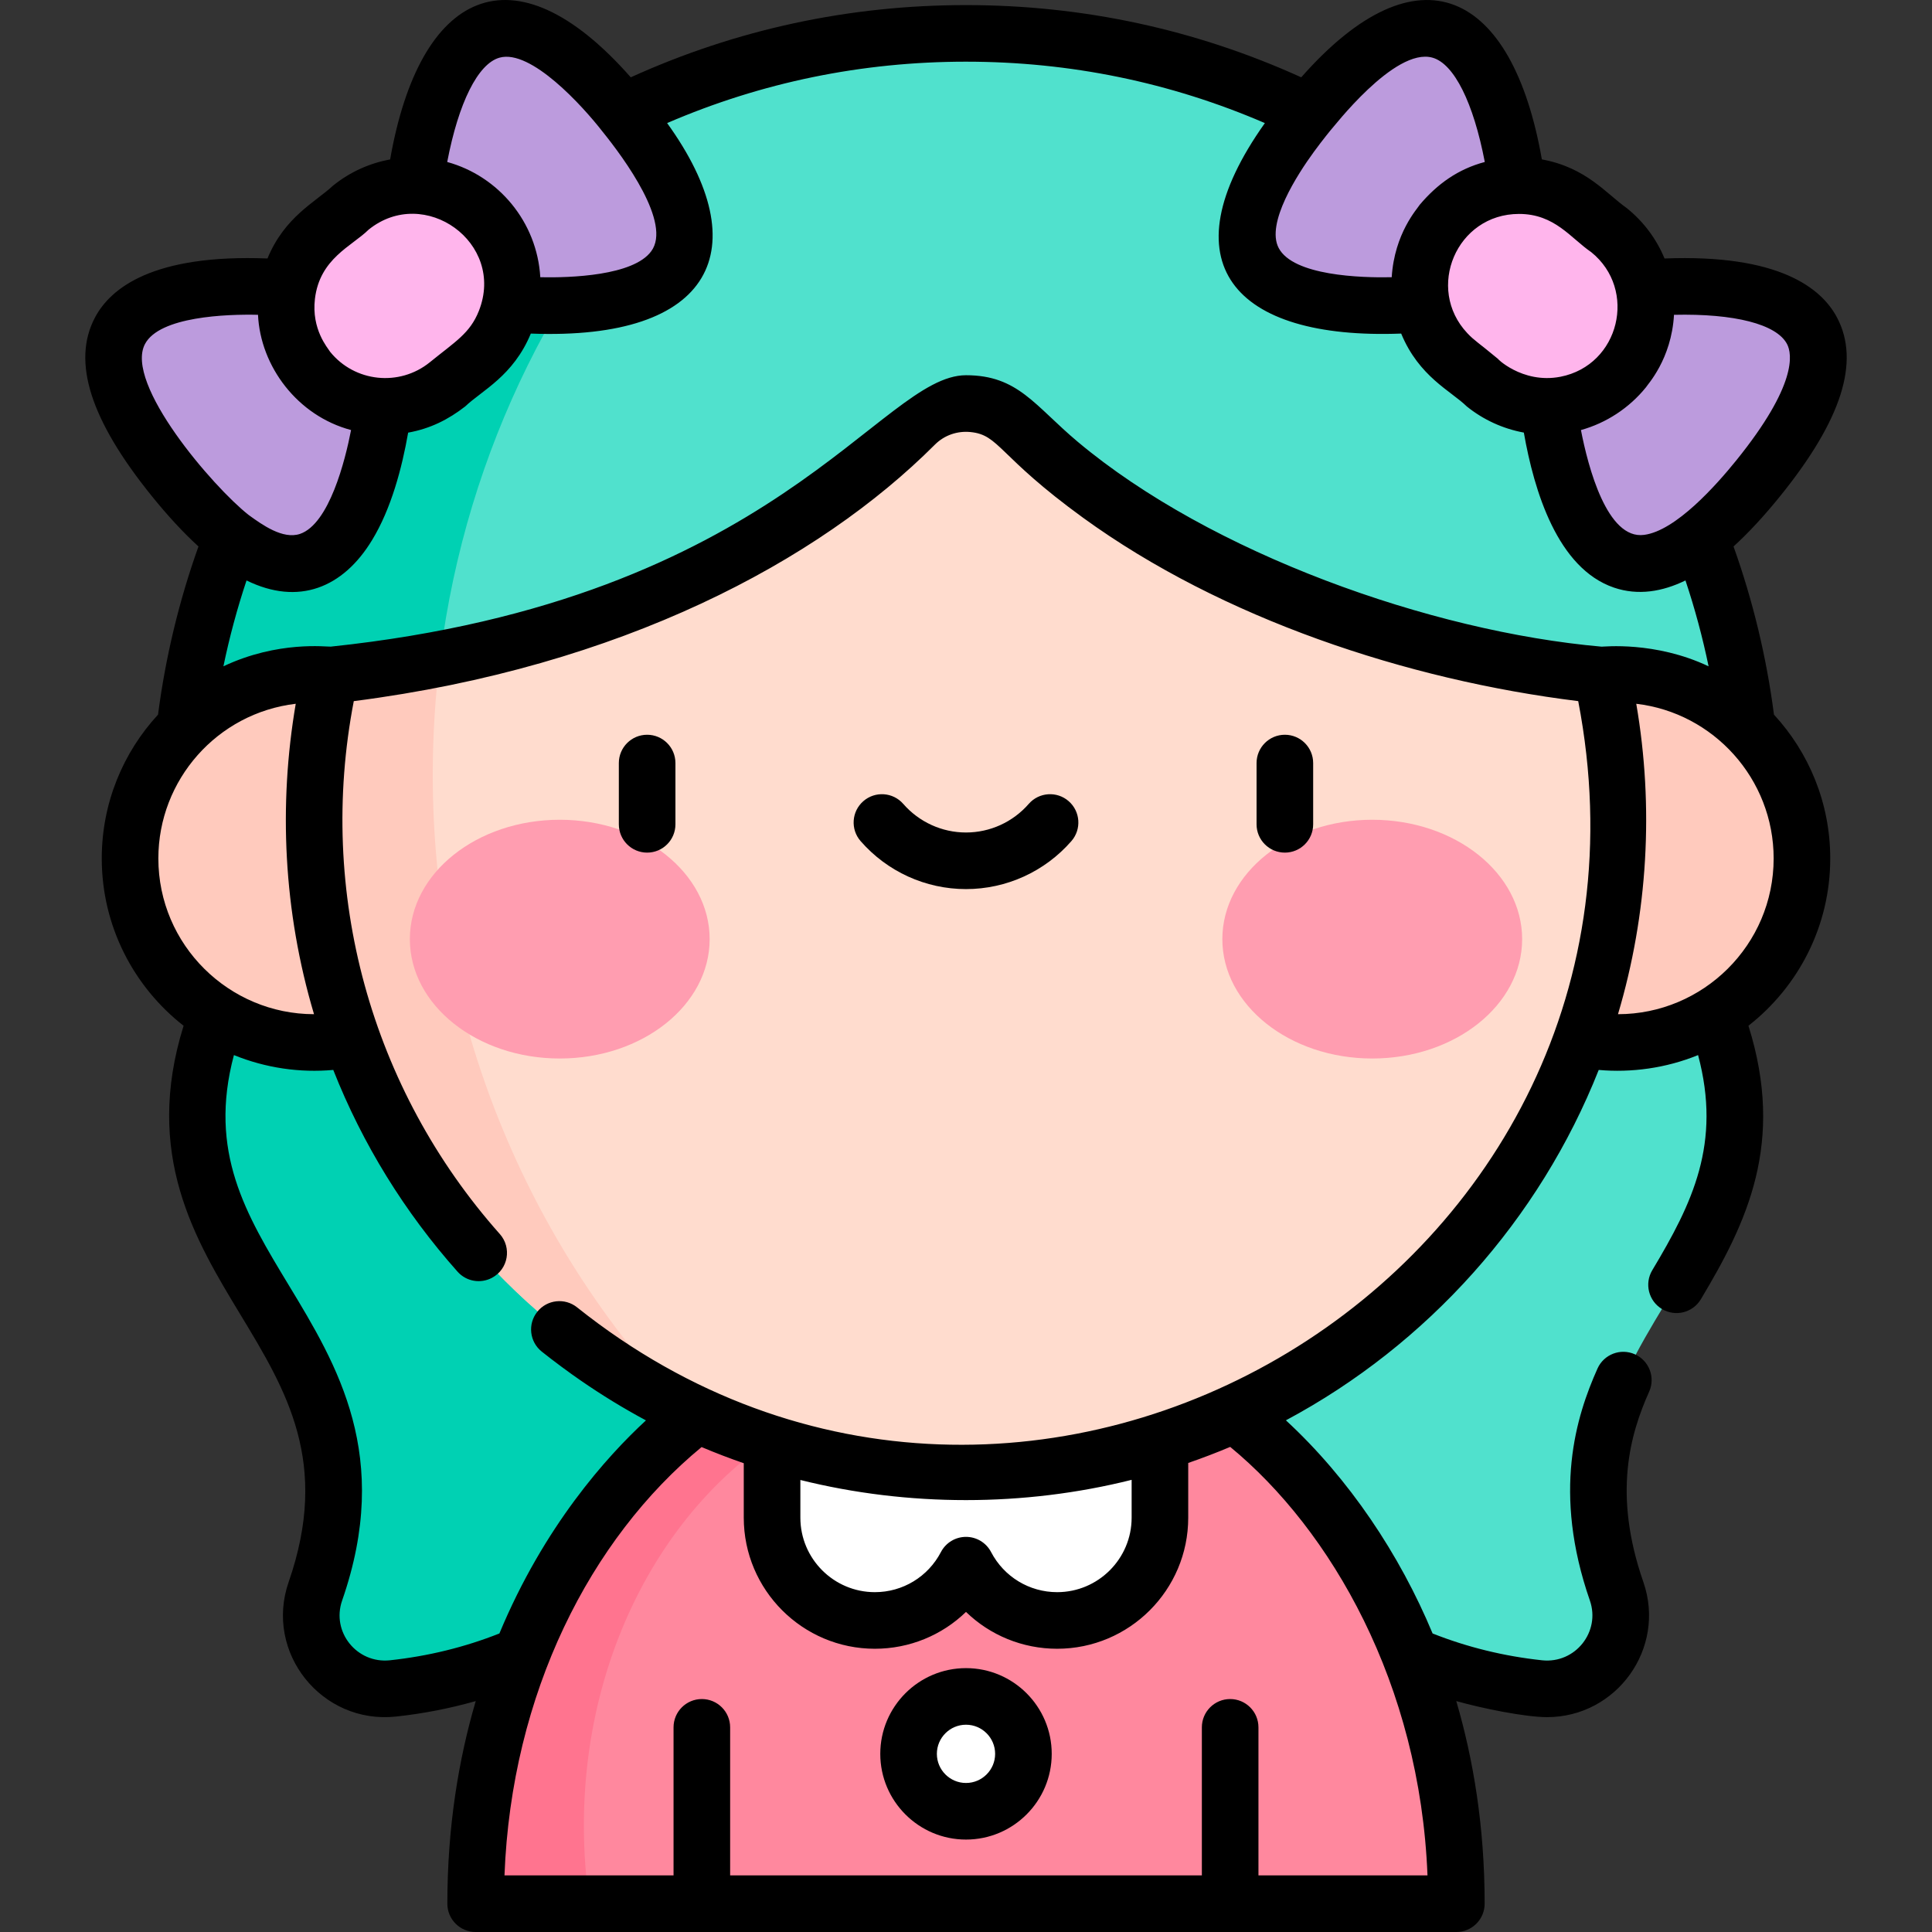 <svg id="Capa_1" enable-background="new 0 0 512 512" height="512" viewBox="0 0 512 512" width="512" xmlns="http://www.w3.org/2000/svg"><rect x="0" y="0" width="512" height="512" fill="#333333" stroke="none"/><g><g><path d="m220.167 314.169-148.274-72.805c-59.919 92.308 38.926 101.91 11.673 180.33-4.693 13.504 6.352 27.272 20.566 25.749 22.187-2.378 52.038-11.688 76.969-40.935 46.169-54.16 39.066-92.339 39.066-92.339z" fill="#00d1b3"/><path d="m291.833 314.169 148.275-72.806c59.919 92.308-38.926 101.91-11.673 180.33 4.693 13.504-6.352 27.272-20.566 25.749-22.187-2.378-52.038-11.688-76.969-40.935-46.17-54.159-39.067-92.338-39.067-92.338z" fill="#50e1cd"/><path d="m47.534 217.268c0-114.948 93.518-208.466 208.466-208.466s208.466 93.518 208.466 208.466z" fill="#50e1cd"/><path d="m165.914 55.253-14.707-18.122c-61.952 36.174-103.673 103.368-103.673 180.137h67.439c-.188-3.957-.289-7.937-.289-11.942 0-56.774 19.183-108.933 51.23-150.073z" fill="#00d1b3"/><path d="m385.959 504.5c0-89.614-58.868-129.72-58.868-129.72h-142.181s-58.868 40.106-58.868 129.72z" fill="#ff889e"/><path d="m204.601 374.949v27.241c0 15.045 12.196 27.241 27.241 27.241 10.504 0 19.613-5.948 24.158-14.657 4.546 8.708 13.655 14.657 24.158 14.657 15.045 0 27.241-12.196 27.241-27.241v-27.241z" fill="#fff"/><circle cx="428.769" cy="227.467" fill="#ffcabd" r="48.784"/><g><path d="m154.732 483.815c0-49.456 25.389-91.762 61.316-109.036h-31.138s-58.868 40.106-58.868 129.72h30.2c-.992-6.714-1.51-13.626-1.51-20.684z" fill="#ff748f"/></g><path d="m269.556 112.503c-7.451-7.467-19.661-7.467-27.112 0-58.997 59.118-154.874 66.366-154.924 66.37-2.803 12.349-4.289 25.198-4.289 38.396 0 95.418 77.351 172.769 172.769 172.769s172.769-77.351 172.769-172.769c0-13.197-1.486-26.046-4.289-38.396-.072-.006-95.933-7.258-154.924-66.37z" fill="#ffdcce"/><circle cx="256" cy="464.784" fill="#fff" r="15.219"/><path d="m165.523 30.147c-52.13-64.547-56.678 29.397-56.678 29.397l16.011 19.825s92.797 15.324 40.667-49.222z" fill="#bc9bdd"/><path d="m86.673 77.45s-92.797-15.324-40.667 49.222c52.131 64.547 56.678-29.397 56.678-29.397z" fill="#bc9bdd"/><path d="m129.897 58.919c-9.115-11.286-25.654-13.046-36.94-3.931l-7.395 5.972c-11.286 9.115-13.046 25.654-3.931 36.94 9.115 11.286 25.654 13.046 36.94 3.931l7.395-5.972c11.286-9.115 13.046-25.654 3.931-36.94z" fill="#ffb5ec"/><path d="m346.477 30.147c52.13-64.547 56.678 29.397 56.678 29.397l-16.011 19.825s-92.797 15.324-40.667-49.222z" fill="#bc9bdd"/><path d="m425.327 77.45s92.797-15.324 40.667 49.222c-52.131 64.547-56.678-29.397-56.678-29.397z" fill="#bc9bdd"/><path d="m382.103 58.919c9.115-11.286 25.654-13.046 36.94-3.931l7.395 5.972c11.286 9.115 13.046 25.654 3.931 36.94-9.115 11.286-25.654 13.046-36.94 3.931l-7.395-5.972c-11.286-9.115-13.046-25.654-3.931-36.94z" fill="#ffb5ec"/><path d="m180.944 372.924c-41.001-43.319-66.26-102.426-66.26-167.598 0-10.481.656-20.805 1.923-30.933-17.527 3.604-29.07 4.478-29.088 4.479-.002.008-.003.016-.005.023-1.356-.134-2.775-.212-4.284-.212-26.943 0-48.784 21.841-48.784 48.784s21.842 48.785 48.784 48.785c3.77 0 7.033-.442 9.884-1.252 15.259 43.044 47.093 78.245 87.83 97.924z" fill="#ffcabd"/><g><g><g><ellipse cx="148.34" cy="248.88" fill="#ff9db0" rx="39.725" ry="31.635"/></g><g><ellipse cx="363.66" cy="248.88" fill="#ff9db0" rx="39.725" ry="31.635"/></g></g></g></g><g><path d="m171.498 225.953c4.142 0 7.499-3.357 7.499-7.499v-16.237c0-4.142-3.357-7.499-7.499-7.499-4.141 0-7.499 3.358-7.499 7.499v16.237c0 4.141 3.358 7.499 7.499 7.499z"/><path d="m340.502 225.953c4.141 0 7.499-3.357 7.499-7.499v-16.237c0-4.142-3.358-7.499-7.499-7.499-4.142 0-7.499 3.358-7.499 7.499v16.237c-.001 4.141 3.357 7.499 7.499 7.499z"/><path d="m256 235.619c10.706 0 20.886-4.636 27.932-12.722 2.721-3.122 2.396-7.86-.727-10.581-3.122-2.721-7.86-2.396-10.581.726-4.197 4.815-10.256 7.577-16.625 7.577s-12.428-2.761-16.625-7.577c-2.72-3.122-7.458-3.447-10.58-.726-3.123 2.721-3.448 7.458-.727 10.581 7.047 8.085 17.227 12.722 27.933 12.722z"/><path d="m256 442.071c-12.527 0-22.717 10.19-22.717 22.717s10.191 22.717 22.717 22.717 22.717-10.191 22.717-22.717-10.19-22.717-22.717-22.717zm0 30.436c-4.256 0-7.719-3.463-7.719-7.719s3.463-7.719 7.719-7.719 7.719 3.463 7.719 7.719-3.463 7.719-7.719 7.719z"/><path d="m52.597 144.819c-5.15 14.417-8.742 29.37-10.717 44.563-9.25 10.032-14.913 23.42-14.913 38.11 0 17.996 8.5 34.034 21.686 44.344-10.626 34.085 2.966 56.576 15.048 76.53 12.228 20.197 23.779 39.274 12.796 70.875-6.508 18.722 8.794 37.777 28.447 35.664 7.214-.772 14.273-2.159 21.129-4.102-4.519 15.4-7.52 33.293-7.52 53.697 0 4.142 3.357 7.499 7.499 7.499h259.894c4.142 0 7.499-3.358 7.499-7.499 0-20.404-3.001-38.298-7.52-53.698 6.892 1.953 18.339 4.259 24.061 4.259 18.442 0 31.627-18.241 25.516-35.822-8.142-23.427-3.453-39.259 1.541-50.436 1.69-3.782-.006-8.217-3.787-9.906-3.781-1.69-8.217.005-9.906 3.787-5.646 12.636-11.998 32.755-2.015 61.48 2.865 8.246-3.845 16.772-12.682 15.828-10.081-1.08-19.821-3.468-29-7.106-8.727-20.945-22.126-41.03-38.876-56.486 37.568-20.085 67.208-53.218 82.899-92.857 8.596.78 17.858-.471 26.332-3.936 6.244 23.393-1.482 39.221-12.141 57.014-2.128 3.553-.974 8.159 2.579 10.287 3.553 2.129 8.158.974 10.287-2.579 12.253-20.454 22.361-41.457 12.621-72.5 13.18-10.31 21.677-26.344 21.677-44.336 0-14.69-5.663-28.077-14.912-38.109-1.975-15.193-5.566-30.147-10.717-44.564 3.993-3.636 8.123-8.098 12.406-13.4 16.252-20.123 21.174-35.571 15.048-47.225-4.185-7.962-15.567-16.867-45.739-15.697-2.13-5.155-5.523-9.727-9.984-13.33-5.378-3.765-10.725-10.782-22.526-12.926-7.802-44.549-32.542-57.194-63.766-21.753-27.985-12.703-57.842-19.142-88.841-19.142s-60.855 6.438-88.843 19.139c-31.236-35.454-55.973-22.78-63.769 21.77-5.375.975-10.587 3.269-15.129 6.937-4.772 4.427-12.815 8.256-17.378 19.302-30.172-1.168-41.553 7.735-45.739 15.697-6.126 11.655-1.204 27.103 15.047 47.225 4.284 5.304 8.414 9.766 12.408 13.402zm-10.631 82.673c0-20.785 15.581-38.517 36.409-40.986-4.572 26.761-3.286 54.973 4.843 82.265-22.513-.012-41.252-18.302-41.252-41.279zm61.38 212.5c-8.766.938-15.574-7.506-12.681-15.828 13.297-38.261-1.276-62.33-14.134-83.567-11.397-18.825-21.382-35.317-14.539-60.99 8.391 3.418 17.51 4.74 26.327 3.935 7.765 19.661 18.926 37.714 32.935 53.463 2.343 2.635 6.124 3.22 9.107 1.64 4.366-2.312 5.291-8.02 2.103-11.605-34.217-38.507-48.47-90.554-38.708-141.231 70.821-9.106 123.162-37.085 153.998-67.973 2.552-2.557 6.009-3.674 9.41-3.341 7.739.75 7.217 6.28 29.84 22.7 36.768 26.699 85.777 42.997 131.239 48.61 29.131 150.915-145.903 255.939-265.317 160.653-3.236-2.587-7.954-2.058-10.54 1.177-.001.001-.001.002-.002.003 0 0-.001.001-.001.001-2.586 3.236-2.059 7.954 1.176 10.54 3.191 2.551 7.417 5.667 10.238 7.603 5.627 3.894 11.428 7.441 17.384 10.637-10.361 9.556-27.003 28.032-38.837 56.468-9.178 3.637-18.918 6.025-28.998 7.105zm108.759-47.781c28.572 7.112 59.231 7.118 87.79-.037v10.026c0 10.884-8.855 19.739-19.738 19.739-7.378 0-14.087-4.072-17.508-10.626-1.292-2.476-3.854-4.029-6.648-4.029-2.794 0-5.356 1.553-6.648 4.029-3.422 6.555-10.13 10.626-17.508 10.626-10.885 0-19.739-8.855-19.739-19.739v-9.989zm121.398 104.79v-39.238c0-4.142-3.358-7.499-7.499-7.499s-7.499 3.357-7.499 7.499v39.238h-125.01v-39.238c0-4.142-3.357-7.499-7.499-7.499-4.141 0-7.499 3.357-7.499 7.499v39.238h-44.803c1.842-48.239 22.753-89.212 52.235-113.515 3.677 1.556 7.406 2.98 11.177 4.282v14.432c0 19.154 15.584 34.738 34.738 34.738 9.187 0 17.783-3.585 24.156-9.763 6.373 6.178 14.969 9.763 24.157 9.763 19.154 0 34.737-15.584 34.737-34.738v-14.5c3.742-1.296 7.453-2.708 11.123-4.258 26.717 21.99 50.298 62.811 52.285 113.559zm95.28-228.229c7.911-26.564 9.557-54.921 4.843-82.265 20.487 2.388 36.409 19.912 36.409 40.986-.001 22.937-18.699 41.266-41.252 41.279zm44.798-177.601c1.357 2.583 2.766 10.758-13.44 30.823-5.309 6.574-16.043 18.667-24.43 19.752-9.817 1.341-14.863-18.049-16.746-27.779 6.67-1.852 12.778-5.819 17.22-11.316.001 0 .001-.001.002-.002.321-.633 6.763-7.369 7.441-19.223 15.961-.37 27.174 2.459 29.953 7.745zm-51.871-24.336c12.267 9.905 7.522 29.911-8.151 33.002-10.314 2.022-17.377-5.374-16.458-4.633-5.455-4.535-6.378-4.919-8.245-6.91-11.152-11.835-2.891-31.601 13.705-31.601 9.469 0 13.687 6.418 19.149 10.142zm-42.103-51.558c5.754 1.604 10.876 11.973 13.878 27.65-7.079 1.88-12.543 5.794-17.228 11.319-.611 1.041-6.709 7.525-7.44 19.222-8.243.177-26.094-.407-29.953-7.745-3.438-6.54 4.966-19.501 9.307-25.453 2.357-3.235 4.709-6.075 4.51-5.829.386-.28 16.85-21.982 26.926-19.164zm-123.607 1.069c27.574 0 54.172 5.469 79.204 16.272-.014.021-.026.04-.041.06-26.287 37.043-8.226 57.41 36.163 55.722 4.728 11.443 13.176 15.188 17.378 19.301 4.368 3.527 9.556 5.911 15.13 6.941 2.72 15.526 8.943 35.993 23.886 41.083 6.402 2.174 12.843 1.075 18.946-1.9 2.488 7.456 4.535 15.058 6.128 22.756-14.215-6.728-27.926-5.164-28.345-5.209-45.358-3.984-103.608-24.753-138.848-54.301-11.409-9.571-15.794-17.632-29.6-17.632-22.731 0-50.182 59.485-168.342 71.923-.997.09-13.964-1.638-28.452 5.218 1.593-7.698 3.639-15.299 6.127-22.756 13.758 6.757 25.593 1.991 33.285-10.72 5.029-8.253 7.897-19.01 9.544-28.449 5.933-1.078 10.672-3.493 15.132-6.955 4.408-4.219 12.725-8.038 17.377-19.3 48.352 1.872 60.147-22.459 36.123-55.784 25.033-10.801 51.631-16.27 79.205-16.27zm-123.607-1.069c8.301-2.313 22.029 12.832 27.303 19.624 5.753 7.123 18.383 24.306 12.876 31.698-4.765 6.473-21.387 7.044-29.389 6.87-.849-14.642-11.074-26.806-24.668-30.542 3.001-15.677 8.124-26.045 13.878-27.65zm-34.709 45.586c14.762-11.925 36.359 3.454 29.222 21.53-2.37 5.959-6.211 8.096-13.034 13.641-8.019 6.471-19.867 5.272-26.39-2.808 0 0 0 0 0-.001-.647-1.052-4.971-5.945-4.026-14.005 1.273-10.731 9.762-13.951 14.228-18.357zm-59.264 30.308c3.845-7.314 21.653-7.94 29.953-7.746.643 13.708 10.49 26.777 24.662 30.541-1.546 8.024-5.786 24.88-13.531 27.523-4.546 1.523-10.011-2.404-13.652-5.047-9.392-7.402-32.953-34.768-27.432-45.271z"/></g></g></svg>